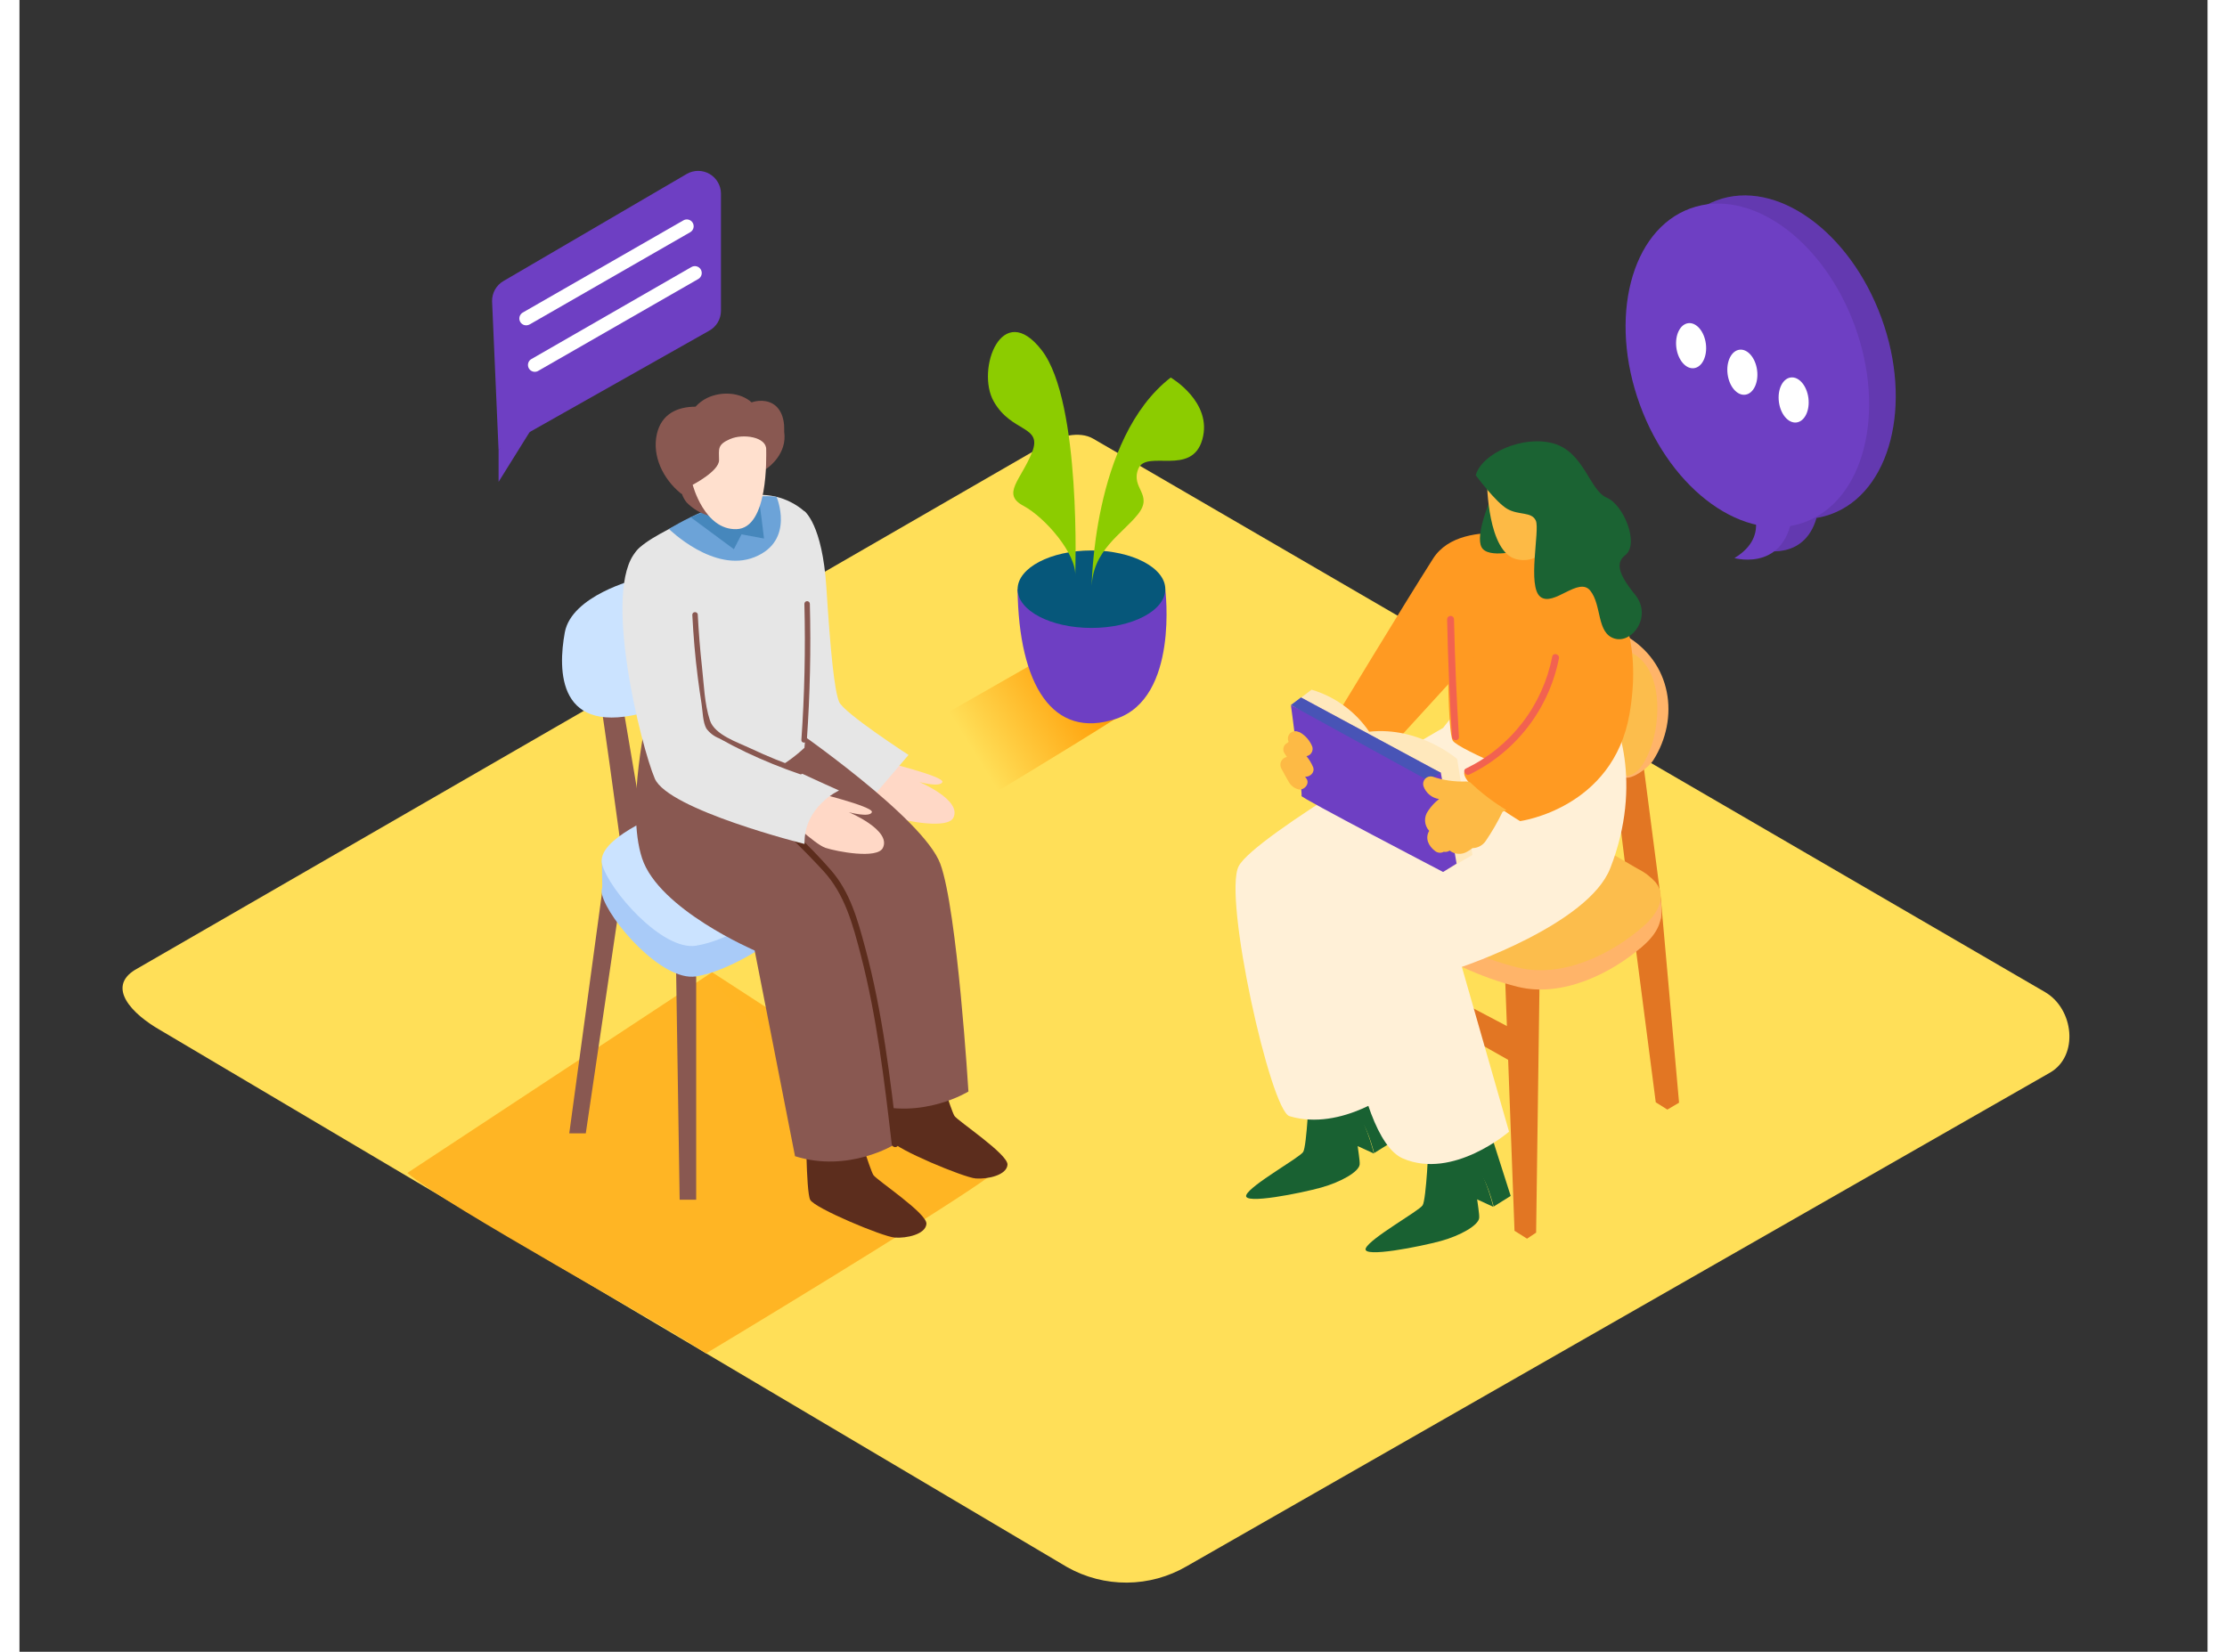 <svg width="305.19px" height="226.42" viewBox="0 0 343 259" fill="none" xmlns="http://www.w3.org/2000/svg">
<rect x="0" y="0" width="343" height="259" fill="#333333" stroke="none"/>
<path d="M164.237 245.728L22.089 161.536C17.562 158.959 13.686 154.809 18.093 152.086L160.755 69.724C162.899 68.392 166.149 67.525 168.319 68.788L317.524 155.557C322.051 158.186 322.857 165.548 318.33 168.177L182.973 245.591C180.133 247.247 176.91 248.131 173.623 248.155C170.337 248.179 167.101 247.342 164.237 245.728V245.728Z" fill="#FFDF58"/>
<path d="M152.446 124.577C157.591 121.51 174.047 111.484 175.273 110.376L174.981 109.293L162.119 102.24L142.131 113.658C144.54 115.668 149.865 122.816 152.446 124.577Z" fill="url(#paint0_linear)"/>
<path d="M107.616 212.223C120.745 204.345 149.951 186.492 153.064 183.649L152.309 180.865L108.577 152.446L60.797 183.924C66.885 189.087 100.988 207.678 107.616 212.223Z" fill="url(#paint1_linear)"/>
<path d="M201.187 208.907C214.315 201.029 256.641 175.299 259.797 172.464L259.042 169.68L226.106 151.579L174.793 180.892C180.933 186.038 194.558 204.388 201.187 208.907Z" fill="url(#paint2_linear)"/>
<path d="M211.399 149.414L233.995 161.321L234.655 166.914L210.765 153.4" fill="#E27623"/>
<path d="M210.482 140.29L201.178 173.898L202.893 174.886C203.334 174.653 203.758 174.389 204.162 174.096C204.66 173.709 216.236 138.77 216.236 138.77" fill="#E27623"/>
<path d="M231.945 133.735L238.291 153.581L237.751 193.28L236.327 194.225L234.363 192.988L232.897 153.563L227.16 133.735" fill="#E27623"/>
<path d="M207.009 131.355C207.009 131.355 206.306 135.754 207.815 138.228C209.324 140.703 213.329 134.594 213.329 134.594" fill="#FFB469"/>
<path d="M228.061 107.361L227.16 123.435L231.371 125.626L232.151 108.392" fill="#CA6B00"/>
<path d="M254.48 119.199L257.301 140.934L260.157 172.902L258.322 173.984L256.504 172.842L252.431 141.424L249.695 119.199" fill="#E27623"/>
<path d="M251.625 121.906C252.808 122.267 255.355 120.402 256.118 119.2C260.286 112.636 259.085 103.736 251.582 99.552C248.255 97.714 244.825 95.875 241.523 93.985C238.582 92.267 235.47 90.867 232.623 89.037C232.252 88.779 231.855 88.56 231.439 88.384C230.661 88.171 229.837 88.197 229.073 88.457C228.309 88.717 227.64 89.2 227.152 89.844" fill="#FFB469"/>
<path d="M251.925 121.631C253.932 121.562 255.089 118.899 255.681 117.335C257.31 113.04 257.627 104.827 252.722 102.37C252.628 102.329 252.546 102.263 252.484 102.18C252.422 102.097 252.383 102 252.371 101.897L242.938 96.451L235.658 92.241C234.389 91.502 233.18 90.669 231.911 89.93C230.642 89.191 229.381 88.332 227.984 89.174C226.449 90.102 226.269 91.846 225.994 93.469C225.363 97.227 225.562 101.077 226.577 104.749C227.34 107.189 229.27 108.865 231.414 110.11L238.179 114.036L250.716 121.279C250.916 121.407 251.132 121.508 251.359 121.579C251.544 121.625 251.735 121.643 251.925 121.631Z" fill="#FCBD4C"/>
<path d="M253.297 139.028L253.683 139.251C254.742 139.776 255.693 140.496 256.487 141.373C258.39 143.761 256.547 146.528 254.669 148.169C249.567 152.705 241.806 156.425 234.946 154.749C228.944 153.289 223.319 150.454 218.037 147.292C213.749 144.715 208.304 141.545 207.172 136.124C206.98 134.936 207.066 133.719 207.423 132.569C207.78 131.42 208.399 130.369 209.23 129.5C220.086 116.897 235.349 128.727 246.102 134.895L253.297 139.028Z" fill="#FFB469"/>
<path d="M257.061 139.525C257.147 139.611 257.627 143.091 257.284 144.13C256.574 145.823 255.513 147.346 254.172 148.597C252.902 149.62 253.666 142.506 253.666 142.506" fill="#FFB469"/>
<path d="M253.297 136.004L253.683 136.227C254.742 136.752 255.693 137.472 256.487 138.349C258.39 140.737 256.547 143.504 254.669 145.145C249.567 149.681 241.806 153.4 234.946 151.725C228.944 150.265 223.319 147.43 218.037 144.268C213.749 141.691 208.304 138.521 207.172 133.1C206.968 131.902 207.046 130.672 207.402 129.51C207.758 128.347 208.381 127.285 209.221 126.408C220.077 113.804 235.341 125.634 246.094 131.803L253.297 136.004Z" fill="#FCBD4C"/>
<path d="M231.053 189.242L226.929 187.343C226.929 187.343 226.526 183.761 227.915 183.048C229.304 182.335 231.053 189.242 231.053 189.242Z" fill="#196132"/>
<path d="M220.909 179.259C220.909 179.259 220.54 188.082 219.957 188.993C219.374 189.903 211.648 194.19 211.039 195.754C210.431 197.317 219.76 195.427 222.821 194.586C225.883 193.744 228.704 192.137 228.824 190.977C228.944 189.818 227.529 183.933 228.67 184.036C229.81 184.139 231.096 189.19 231.096 189.19L233.763 187.524L227.238 167.077" fill="#196132"/>
<path d="M212.326 180.882L208.201 178.984C208.201 178.984 207.798 175.401 209.187 174.688C210.576 173.975 212.326 180.882 212.326 180.882Z" fill="#196132"/>
<path d="M202.181 170.9C202.181 170.9 201.813 179.723 201.23 180.633C200.646 181.544 192.92 185.831 192.312 187.394C191.703 188.958 201.032 187.059 204.085 186.2C207.138 185.341 209.967 183.752 210.088 182.592C210.208 181.432 208.793 175.547 209.933 175.65C211.074 175.754 212.36 180.805 212.36 180.805L215.027 179.138L208.553 158.709" fill="#196132"/>
<path d="M231.019 104.122C232.485 105.471 236.258 124.577 234.235 133.847C232.211 143.117 209.959 147.455 209.959 147.455L215.73 170.814C215.73 170.814 207.318 177.489 199.086 175.015C196.119 174.156 188.633 140.574 191.128 135.814C193.623 131.055 223.164 114.139 223.164 114.139" fill="#FFF0D7"/>
<path d="M248.804 110.729C250.27 112.077 254.626 122.756 249.37 136.141C245.94 144.964 226.106 151.605 226.106 151.605L233.506 177.446C233.506 177.446 224.751 185.049 216.862 181.647C208.973 178.245 206.074 146.347 208.57 141.587C211.065 136.828 236.619 119.715 236.619 119.715" fill="#FFF0D7"/>
<path d="M241.129 85.084C241.129 85.084 256.041 90.9 252.388 111.957C249.815 126.794 235.238 128.752 235.238 128.752C235.238 128.752 225.522 122.928 226.551 120.909L239.414 113.83L224.519 106.699L214.118 118.082L206.4 112.326C206.4 112.326 216.99 94.826 221.595 87.593C226.2 80.359 241.129 85.084 241.129 85.084Z" fill="#FF9A22"/>
<path d="M222.821 121.184L225.394 119.027C225.394 119.027 219.477 113.873 211.58 114.732C209.418 111.558 206.228 109.23 202.55 108.143L199.317 110.6" fill="#FFE8BC"/>
<path d="M225.377 119.027L227.769 134.062L223.173 136.725L219.203 123.022" fill="#FFE8BC"/>
<path d="M222.821 121.184L225.282 135.419L223.164 136.725C223.164 136.725 200.758 125.041 200.972 124.809C201.187 124.577 199.317 110.6 199.317 110.6" fill="#6E3FC3"/>
<path d="M200.895 109.362L222.821 121.184L220.815 122.369L199.317 110.556L200.895 109.362Z" fill="#6E3FC3"/>
<path opacity="0.42" d="M200.895 109.362L222.821 121.184L220.815 122.369L199.317 110.556L200.895 109.362Z" fill="#1371A5"/>
<path d="M220.077 123.228C220.024 123.03 220.024 122.822 220.075 122.623C220.127 122.425 220.229 122.243 220.371 122.096C220.514 121.949 220.692 121.841 220.889 121.784C221.085 121.726 221.293 121.721 221.492 121.768C223.193 122.351 224.987 122.61 226.783 122.533C226.976 122.522 227.169 122.564 227.34 122.653H227.392C229.122 124.313 231.031 125.774 233.086 127.009L232.485 127.301C231.716 128.897 230.827 130.434 229.827 131.897C229.595 132.227 229.288 132.498 228.932 132.687C228.576 132.877 228.181 132.98 227.778 132.988C227.507 133.199 227.221 133.389 226.92 133.555C226.501 133.801 226.018 133.915 225.533 133.883C225.049 133.851 224.585 133.674 224.202 133.374C223.926 133.555 223.591 133.623 223.267 133.563C223.059 133.676 222.823 133.725 222.588 133.707C222.352 133.689 222.127 133.603 221.938 133.46C220.875 132.67 220.3 131.441 220.986 130.282C220.599 129.858 220.371 129.313 220.341 128.739C220.312 128.165 220.482 127.599 220.823 127.137C221.287 126.429 221.867 125.805 222.538 125.29C221.978 125.209 221.45 124.974 221.016 124.609C220.581 124.245 220.256 123.767 220.077 123.228V123.228Z" fill="#FDBA45"/>
<path d="M198.683 118.693C198.554 118.495 198.417 118.298 198.297 118.1C198.209 117.964 198.152 117.81 198.129 117.649C198.107 117.488 198.12 117.324 198.167 117.168C198.215 117.013 198.295 116.87 198.403 116.749C198.512 116.628 198.645 116.532 198.794 116.468C198.841 116.412 198.893 116.36 198.949 116.313C198.827 116.051 198.806 115.754 198.888 115.477C198.97 115.2 199.15 114.963 199.394 114.81C199.561 114.713 199.749 114.658 199.941 114.649C200.134 114.64 200.326 114.677 200.501 114.758C200.606 114.783 200.708 114.823 200.801 114.879C201.644 115.388 202.298 116.161 202.662 117.078C202.736 117.326 202.727 117.592 202.636 117.834C202.544 118.076 202.375 118.282 202.156 118.418C202.031 118.49 201.894 118.539 201.753 118.564V118.564C202.176 119.086 202.526 119.664 202.79 120.282C203.116 121.142 202.284 121.846 201.53 121.794L201.71 122.035C202.379 122.894 201.332 124.028 200.423 123.753C200.108 123.662 199.813 123.507 199.558 123.299C199.304 123.091 199.093 122.833 198.94 122.542C198.546 121.863 198.16 121.167 197.791 120.471C197.704 120.299 197.658 120.108 197.658 119.914C197.657 119.721 197.702 119.53 197.789 119.357C197.876 119.184 198.002 119.034 198.157 118.918C198.312 118.803 198.492 118.726 198.683 118.693V118.693Z" fill="#FDBA45"/>
<path d="M223.919 101.364C223.919 101.364 223.859 114.689 224.682 116.124C225.505 117.558 239.68 123.228 239.68 123.228L248.135 112.06L223.919 101.364Z" fill="#FF9A22"/>
<path d="M230.547 78.409C230.547 78.409 228.189 83.873 229.193 85.789C230.196 87.705 235.367 86.261 235.367 86.261" fill="#1B6333"/>
<path d="M230.05 75.66C230.05 75.66 230.136 86.631 234.672 87.688C239.208 88.744 241.446 83.143 241.446 83.143C241.446 83.143 242.192 75.72 240.7 74.2C239.208 72.679 232.383 72.499 230.05 75.66Z" fill="#FDBA45"/>
<path d="M228.284 74.517C228.284 74.517 231.405 78.744 233.223 79.792C235.041 80.841 237.056 80.179 237.708 81.648C238.359 83.117 236.327 91.957 238.419 93.581C240.512 95.205 244.422 90.325 246.248 92.627C248.075 94.93 247.209 99.242 250.013 100.119C252.817 100.995 256.015 96.622 253.263 93.246C250.51 89.87 250.244 88.194 251.736 87.035C253.966 85.316 251.488 79.148 248.812 78.031C246.137 76.914 245.288 70.918 240.503 69.543C235.718 68.169 229.235 71.081 228.284 74.517Z" fill="#1B6333"/>
<path d="M224.879 97.112C225.011 103.258 225.268 109.398 225.651 115.532C225.694 116.228 224.614 116.253 224.571 115.532C224.182 109.398 223.925 103.258 223.799 97.112C223.799 96.969 223.856 96.831 223.957 96.73C224.059 96.628 224.196 96.571 224.339 96.571C224.482 96.571 224.62 96.628 224.721 96.73C224.823 96.831 224.879 96.969 224.879 97.112V97.112Z" fill="#F26250"/>
<path d="M226.749 120.506C230.209 118.837 233.234 116.382 235.581 113.337C237.929 110.291 239.535 106.739 240.271 102.963C240.409 102.275 241.455 102.542 241.326 103.229C240.556 107.143 238.89 110.824 236.458 113.983C234.027 117.142 230.897 119.692 227.315 121.433C226.697 121.768 226.123 120.806 226.749 120.506Z" fill="#F26250"/>
<path d="M134.996 119.303C134.996 119.303 145.012 121.717 144.677 122.619C144.343 123.521 141.059 122.619 141.059 122.619C141.059 122.619 147.773 125.428 146.401 128.212C145.543 130.016 139.138 128.787 137.406 128.212C135.674 127.636 130.957 123.057 130.957 123.057L134.996 119.303Z" fill="#FFD8C6"/>
<path d="M123.06 80.171C123.06 80.171 125.855 82.164 126.49 92.121C127.124 102.078 127.742 108.315 128.496 110.068C129.251 111.82 139.369 118.375 139.369 118.375L134.379 124.226L119.141 114.939" fill="#E6E6E6"/>
<path d="M106.081 153.099V188.116H103.492L102.934 152.188" fill="#895851"/>
<path d="M91.367 139.629L86.187 177.704H88.777L94.188 141.038" fill="#895851"/>
<path d="M143.623 166.253C143.623 166.253 146.032 174.174 146.572 174.981C147.113 175.789 155.01 180.995 154.882 182.636C154.753 184.277 151.769 184.921 149.908 184.784C148.047 184.646 137.329 180.17 136.66 178.856C135.991 177.542 135.991 166.262 135.991 166.262L143.623 166.253Z" fill="#5C2D1D"/>
<path d="M130.915 175.522C130.915 175.522 133.324 183.443 133.864 184.251C134.405 185.058 142.302 190.265 142.174 191.906C142.045 193.546 139.061 194.191 137.2 194.053C135.339 193.916 124.621 189.44 123.952 188.125C123.283 186.811 123.283 175.531 123.283 175.531L130.915 175.522Z" fill="#5C2D1D"/>
<path d="M89.96 103.426C90.646 105.351 94.522 134.56 94.522 134.56L98.415 133.254L93.339 103.271" fill="#895851"/>
<path d="M91.367 139.629L91.298 134.921L95.457 136.347L94.188 141.038" fill="#A9CBF8"/>
<path d="M100.765 132.344C100.765 132.344 90.329 136.356 91.332 140.308C92.336 144.26 100.713 153.933 106.047 153.1C111.381 152.266 117.898 147.61 117.898 147.61" fill="#A9CBF8"/>
<path d="M100.765 127.532C100.765 127.532 90.329 131.544 91.332 135.496C92.336 139.448 100.713 149.121 106.047 148.288C111.381 147.455 117.898 142.798 117.898 142.798" fill="#CBE3FF"/>
<path d="M96.632 90.841C96.632 90.841 86.547 93.358 85.484 99.174C84.421 104.99 84.207 115.755 98.527 111.571C112.847 107.387 106.081 96.631 106.081 96.631" fill="#CBE3FF"/>
<path d="M121.045 114.036C121.045 114.036 141.685 128.228 144.352 135.453C147.018 142.678 148.759 171.149 148.759 171.149C148.759 171.149 141.539 175.642 133.135 172.996L126.807 140.737C126.807 140.737 111.801 134.311 109.16 126.287C106.519 118.263 110.077 103.271 110.077 103.271" fill="#895851"/>
<path d="M109.486 122.326C109.486 122.326 130.126 136.519 132.792 143.744C135.459 150.969 137.2 179.448 137.2 179.448C137.2 179.448 129.98 183.941 121.576 181.295L115.248 149.036C115.248 149.036 100.242 142.61 97.601 134.586C94.96 126.562 98.518 111.57 98.518 111.57" fill="#895851"/>
<path d="M101.279 122.627C97.755 114.036 94.574 89.122 96.7 86.416C99.196 83.203 113.379 77.962 113.379 77.962C115.049 77.508 116.805 77.472 118.492 77.859C120.179 78.245 121.745 79.042 123.051 80.179C126.481 83.108 124.072 105.849 123.051 117.257C117.049 122.824 109.931 124.19 101.279 122.627Z" fill="#E6E6E6"/>
<path d="M116.071 125.204C119.784 128.924 123.789 132.498 127.219 136.458C130.22 139.895 131.403 144.259 132.57 148.589C135.288 158.666 136.497 169.061 137.715 179.405C137.792 180.032 136.806 180.023 136.737 179.405C135.579 169.456 134.405 159.465 131.884 149.749C130.64 144.989 129.405 140.247 126.001 136.544C122.597 132.842 118.935 129.431 115.402 125.891C115.339 125.798 115.31 125.686 115.319 125.573C115.329 125.46 115.378 125.355 115.456 125.274C115.535 125.193 115.639 125.142 115.751 125.129C115.863 125.116 115.976 125.143 116.071 125.204Z" fill="#5C2D1D"/>
<path d="M123.943 124.036C123.943 124.036 133.959 126.45 133.624 127.352C133.29 128.254 130.006 127.352 130.006 127.352C130.006 127.352 136.72 130.162 135.348 132.945C134.49 134.749 128.085 133.521 126.353 132.945C124.62 132.369 119.904 127.79 119.904 127.79L123.943 124.036Z" fill="#FFD8C6"/>
<path d="M106.081 96.63C106.081 96.63 108.234 112.249 109.871 114.354C111.509 116.459 128.479 123.95 128.479 123.95C128.479 123.95 122.94 126.441 123.068 132.335C123.068 132.335 101.699 126.991 99.59 122.077C97.481 117.163 91.255 92.421 96.709 86.416C102.163 80.411 106.081 96.63 106.081 96.63Z" fill="#E6E6E6"/>
<path d="M118.678 77.902C118.678 77.902 121.628 84.775 115.248 87.352C108.868 89.929 101.811 82.945 101.811 82.945C101.811 82.945 111.295 76.957 118.678 77.902Z" fill="#6CA3D8"/>
<path d="M107.676 80.102L105.224 81.107L111.99 86.115L113.19 83.787L116.714 84.44C116.714 84.44 115.994 78.306 115.857 78.169C115.72 78.031 107.676 80.102 107.676 80.102Z" fill="#4687BC"/>
<path d="M99.916 68.065C100.628 64.904 103.14 63.77 105.978 63.77C106.5 63.196 107.125 62.726 107.822 62.387C109.983 61.356 112.967 61.467 114.768 63.091C115.486 62.841 116.257 62.779 117.006 62.911C119.235 63.332 119.947 65.488 119.879 67.473C119.879 67.55 119.879 67.627 119.879 67.713C120.384 71.15 117.4 73.263 117.4 73.263L107.968 80.832C106.687 80.449 105.524 79.745 104.589 78.787C104.27 78.399 104.023 77.957 103.86 77.481C103.769 77.432 103.683 77.374 103.603 77.309C100.919 75.101 99.136 71.528 99.916 68.065Z" fill="#895851"/>
<path d="M117.057 70.48C117.057 71.666 117.426 82.834 112.393 82.972C107.359 83.109 105.533 76.013 105.533 76.013C105.533 76.013 109.666 73.882 109.666 72.156C109.666 70.429 109.331 69.741 111.381 68.848C113.43 67.954 117.109 68.504 117.057 70.48Z" fill="#FFE0CE"/>
<path d="M179.612 92.387C179.612 92.387 181.799 109.414 171.894 112.713C161.99 116.012 156.648 107.438 156.459 92.387" fill="#6E3FC3"/>
<path d="M168.044 98.461C174.438 98.461 179.621 95.742 179.621 92.387C179.621 89.033 174.438 86.314 168.044 86.314C161.651 86.314 156.468 89.033 156.468 92.387C156.468 95.742 161.651 98.461 168.044 98.461Z" fill="#06577A"/>
<path d="M168.07 92.387C168.07 92.387 168.07 68.796 180.469 59.2C180.469 59.2 187.081 63.032 185.426 68.908C183.771 74.784 176.645 70.42 175.393 73.504C174.141 76.588 177.828 77.49 175.333 80.635C172.838 83.779 168.07 86.313 168.07 92.387Z" fill="#8CCC00"/>
<path d="M165.498 90.394C165.498 90.394 166.518 63.041 160.258 54.931C153.998 46.821 149.908 57.963 152.721 62.938C155.533 67.912 160.438 66.666 158.723 70.944C157.008 75.223 153.904 77.456 157.351 79.295C160.798 81.133 165.78 86.915 165.498 90.394Z" fill="#8CCC00"/>
<path d="M108.045 51.898C108.621 51.597 109.105 51.145 109.444 50.589C109.782 50.034 109.963 49.396 109.966 48.745V30.369C109.964 29.742 109.799 29.127 109.485 28.584C109.172 28.041 108.722 27.59 108.181 27.276C107.639 26.962 107.025 26.797 106.399 26.795C105.773 26.793 105.158 26.956 104.615 27.267L75.863 44.072C75.311 44.394 74.854 44.859 74.542 45.418C74.23 45.977 74.073 46.61 74.088 47.25L75.1 70.498L108.045 51.898Z" fill="#6E3FC3"/>
<path d="M75.108 70.489V75.549L81.951 64.569" fill="#6E3FC3"/>
<path d="M79.988 50.867L105.155 36.408C105.401 36.265 105.579 36.029 105.652 35.754C105.724 35.478 105.684 35.185 105.541 34.939C105.398 34.693 105.163 34.514 104.888 34.442C104.613 34.369 104.32 34.409 104.075 34.553L78.89 49.011C78.768 49.082 78.662 49.177 78.577 49.289C78.492 49.401 78.429 49.529 78.393 49.666C78.358 49.802 78.349 49.944 78.368 50.084C78.387 50.224 78.433 50.358 78.504 50.48C78.575 50.602 78.669 50.709 78.781 50.794C78.893 50.88 79.021 50.942 79.157 50.978C79.293 51.014 79.435 51.022 79.575 51.003C79.714 50.984 79.849 50.938 79.97 50.867H79.988Z" fill="white"/>
<path d="M81.248 58.195L106.416 43.745C106.664 43.601 106.844 43.365 106.918 43.088C106.992 42.81 106.953 42.515 106.81 42.267C106.667 42.019 106.431 41.837 106.154 41.763C105.878 41.689 105.583 41.728 105.335 41.872L80.168 56.348C79.947 56.502 79.792 56.735 79.735 56.998C79.677 57.262 79.721 57.538 79.857 57.771C79.993 58.004 80.212 58.177 80.47 58.255C80.728 58.334 81.005 58.312 81.248 58.195V58.195Z" fill="white"/>
<path d="M266.065 31.416C275.378 27.98 286.928 36.27 291.884 49.853C296.841 63.435 293.299 77.215 283.987 80.617C283.247 80.886 282.483 81.085 281.706 81.21C279.742 88.083 272.977 86.227 272.977 86.227C275.661 84.612 276.407 82.671 276.407 81.004C269.118 79.286 261.829 72.215 258.21 62.181C253.22 48.599 256.753 34.819 266.065 31.416Z" fill="#6E3FC3"/>
<path opacity="0.1" d="M266.065 31.416C275.378 27.98 286.928 36.27 291.884 49.853C296.841 63.435 293.299 77.215 283.987 80.617C283.247 80.886 282.483 81.085 281.706 81.21C279.742 88.083 272.977 86.227 272.977 86.227C275.661 84.612 276.407 82.671 276.407 81.004C269.118 79.286 261.829 72.215 258.21 62.181C253.22 48.599 256.753 34.819 266.065 31.416Z" fill="black"/>
<path d="M279.824 81.888C289.131 78.485 292.664 64.713 287.715 51.128C282.767 37.542 271.21 29.288 261.903 32.691C252.596 36.094 249.063 49.866 254.012 63.451C258.961 77.036 270.517 85.291 279.824 81.888Z" fill="#6E3FC3"/>
<path d="M270.97 78.486C270.97 78.486 274.923 83.838 268.835 87.507C268.835 87.507 277.933 90.084 278.096 78.486" fill="#6E3FC3"/>
<path d="M262.497 57.731C263.775 57.568 264.609 55.855 264.359 53.907C264.11 51.958 262.873 50.512 261.595 50.676C260.317 50.84 259.483 52.552 259.732 54.501C259.982 56.449 261.219 57.895 262.497 57.731Z" fill="white"/>
<path d="M270.531 61.891C271.809 61.727 272.642 60.014 272.393 58.066C272.144 56.117 270.906 54.671 269.629 54.835C268.351 54.999 267.517 56.711 267.766 58.66C268.016 60.608 269.253 62.055 270.531 61.891Z" fill="white"/>
<path d="M278.572 66.243C279.849 66.079 280.683 64.367 280.434 62.418C280.185 60.47 278.947 59.023 277.67 59.188C276.392 59.351 275.558 61.064 275.807 63.012C276.056 64.961 277.294 66.407 278.572 66.243Z" fill="white"/>
<path d="M123.043 94.689C123.226 101.814 123.068 108.933 122.571 116.047C122.571 116.596 123.429 116.553 123.429 116.047C123.926 108.933 124.083 101.814 123.9 94.689C123.9 94.575 123.855 94.466 123.775 94.386C123.694 94.305 123.585 94.26 123.471 94.26C123.358 94.26 123.249 94.305 123.168 94.386C123.088 94.466 123.043 94.575 123.043 94.689Z" fill="#895851"/>
<path d="M122.545 120.582C119.863 119.657 117.232 118.587 114.665 117.378C112.616 116.407 108.98 115.239 108.234 112.954C107.376 110.376 107.29 107.223 106.99 104.56C106.69 101.897 106.476 99.122 106.33 96.399C106.33 95.849 105.473 95.849 105.473 96.399C105.644 99.672 105.91 102.936 106.33 106.192C106.507 107.584 106.704 108.973 106.922 110.359C107.102 111.476 107.11 113.228 107.676 114.234C108.191 114.931 108.893 115.467 109.7 115.78C111.072 116.547 112.464 117.269 113.876 117.945C116.625 119.249 119.445 120.396 122.322 121.381C122.837 121.596 123.06 120.763 122.545 120.582Z" fill="#895851"/>
<defs>
<linearGradient id="paint0_linear" x1="149.505" y1="117.85" x2="168.604" y2="105.975" gradientUnits="userSpaceOnUse">
<stop stop-color="#FFDF58"/>
<stop offset="0.99" stop-color="#FF9800"/>
</linearGradient>
<linearGradient id="paint1_linear" x1="8924.89" y1="13925.5" x2="12817.9" y2="10182.4" gradientUnits="userSpaceOnUse">
<stop stop-color="#FFDF58"/>
<stop offset="0.99" stop-color="#FF9800"/>
</linearGradient>
<linearGradient id="paint2_linear" x1="19370.4" y1="12897.3" x2="23007.6" y2="9538.81" gradientUnits="userSpaceOnUse">
<stop stop-color="#FFDF58"/>
<stop offset="0.99" stop-color="#FF9800"/>
</linearGradient>
</defs>
</svg>
